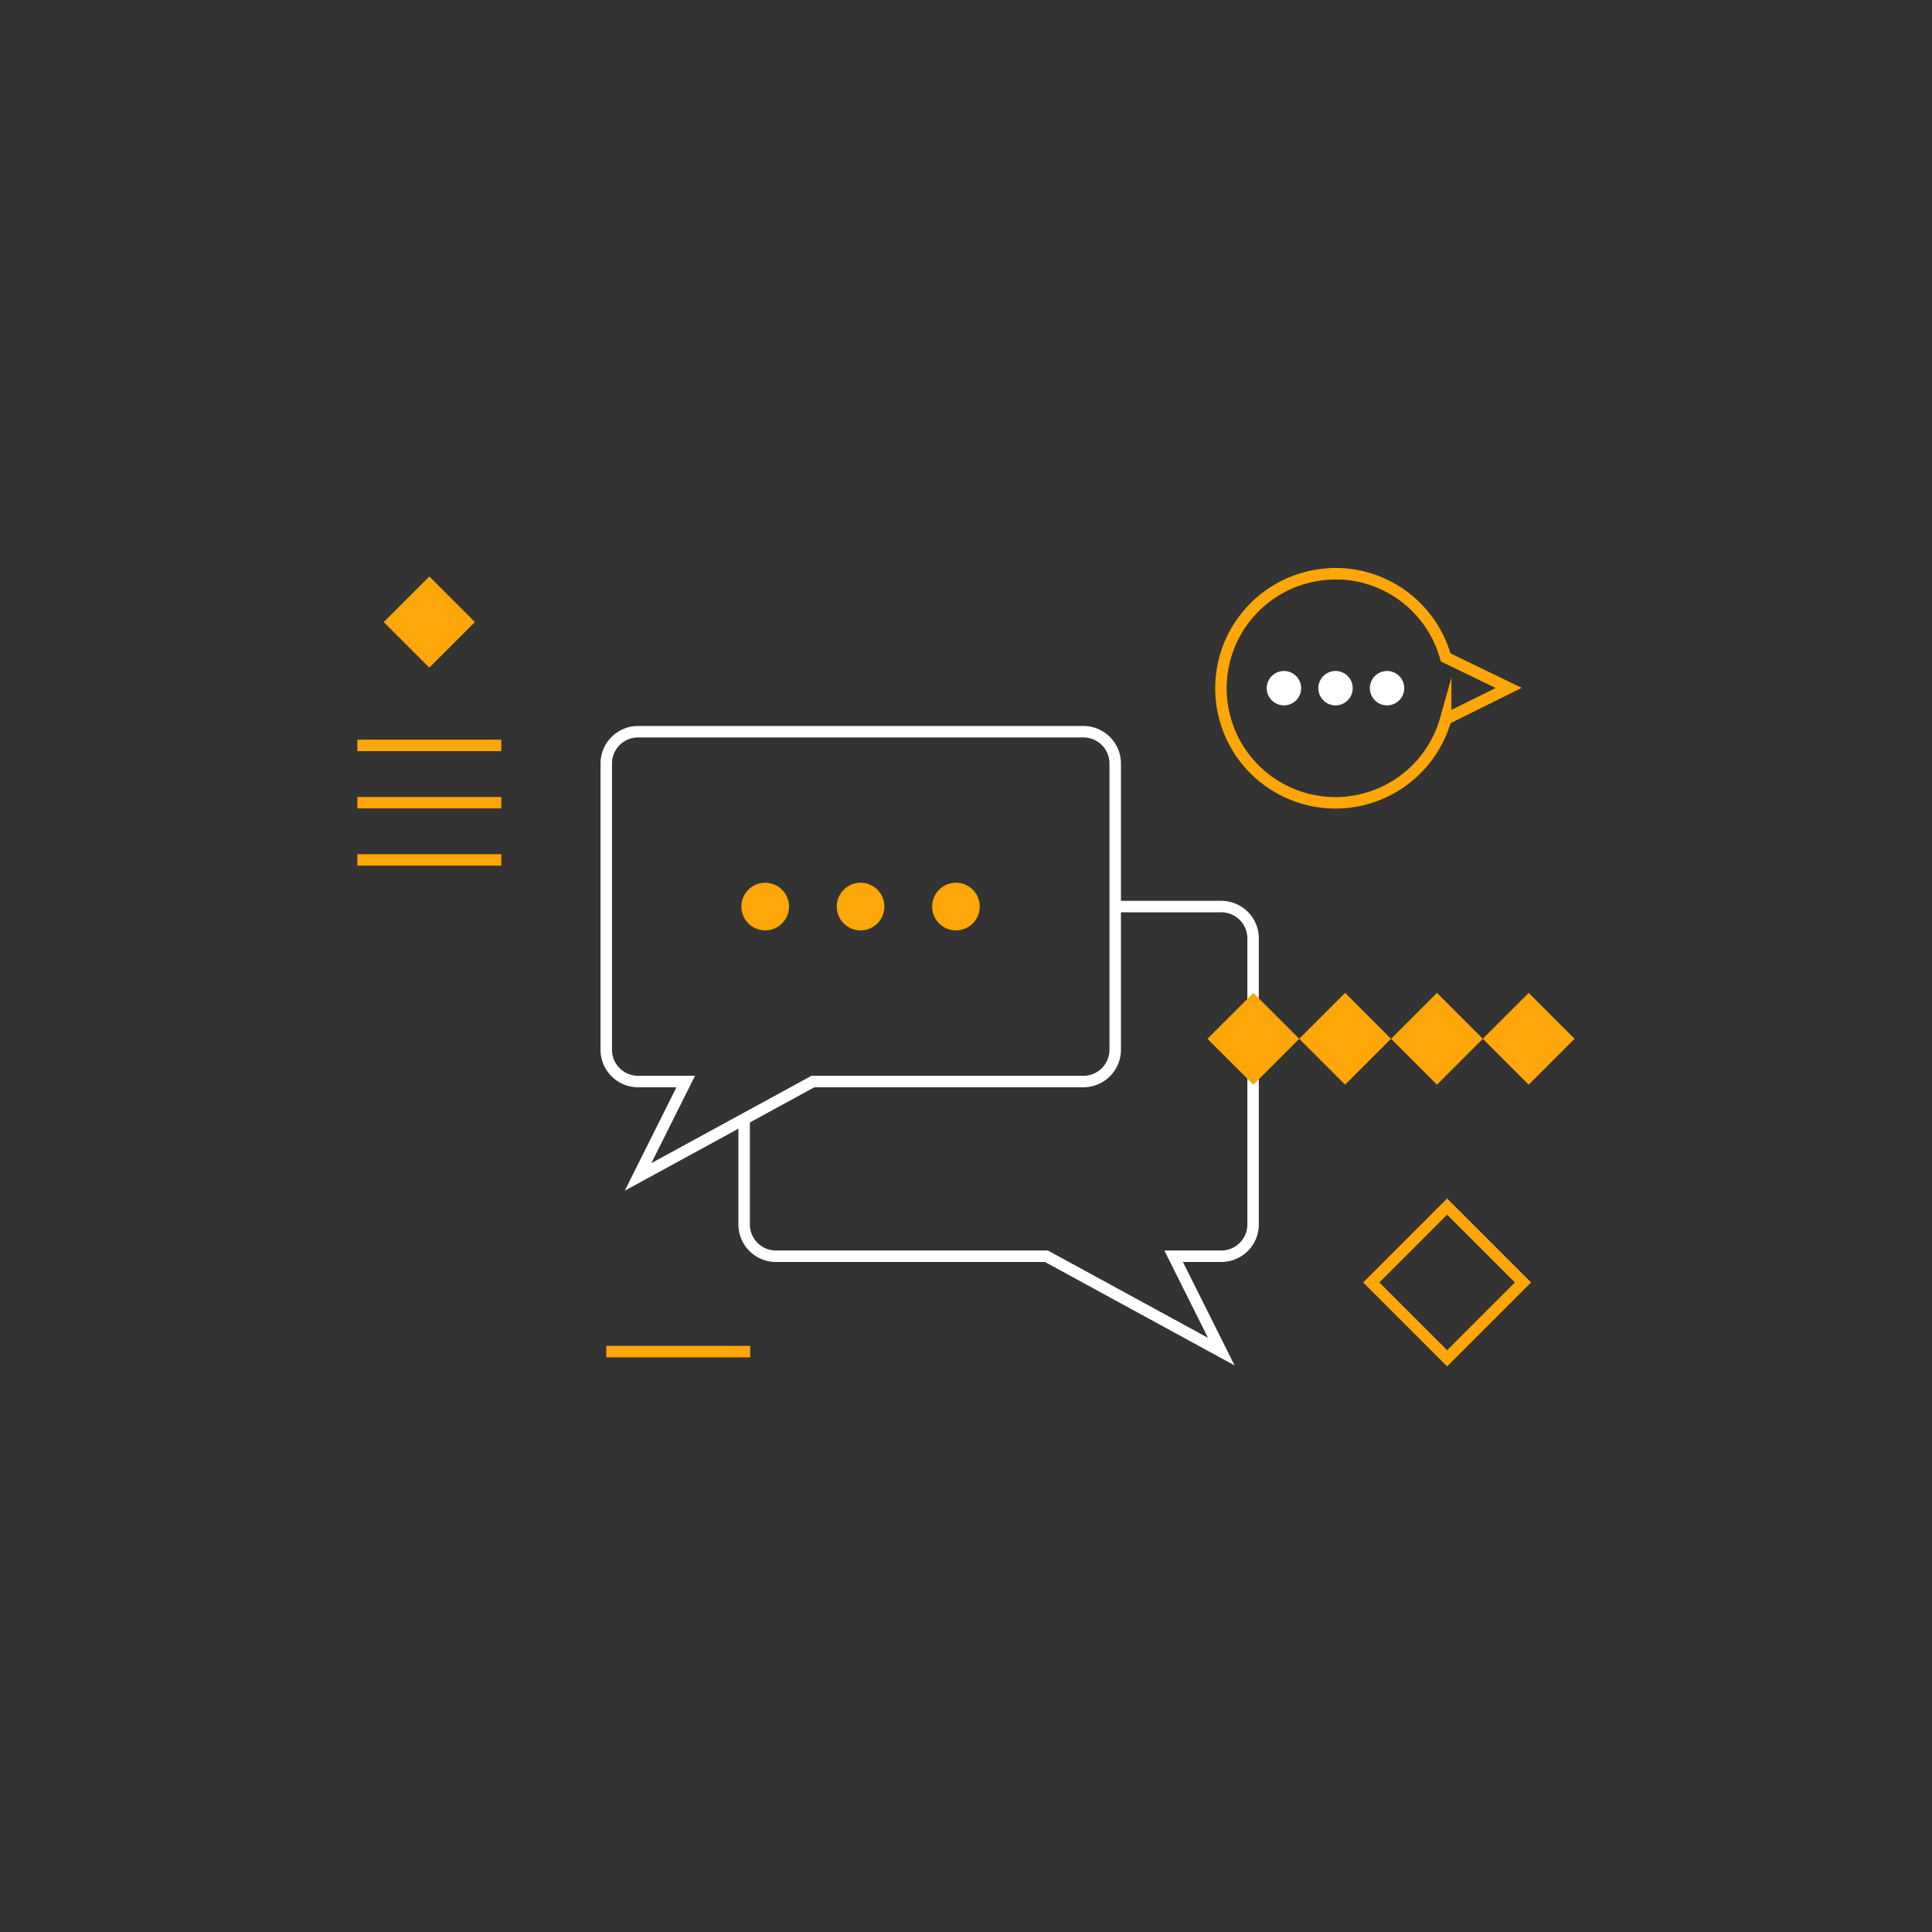 <svg id="_ÎÓÈ_1" data-name="—ÎÓÈ_1" xmlns="http://www.w3.org/2000/svg" viewBox="0 0 300 300"><rect x="0" y="0" width="300" height="300" fill="#333333" stroke="none"/><defs><style>.cls-1,.cls-3{fill:none;stroke-miterlimit:10;stroke-width:1.78px;}.cls-1{stroke:#ffa608;}.cls-2{fill:#ffa608;}.cls-3{stroke:#fff;}.cls-4{fill:#fff;}</style></defs><line class="cls-1" x1="55.49" y1="115.75" x2="77.84" y2="115.75"/><line class="cls-1" x1="55.49" y1="133.53" x2="77.84" y2="133.53"/><line class="cls-1" x1="55.49" y1="124.64" x2="77.84" y2="124.64"/><rect class="cls-1" x="216.38" y="190.81" width="16.66" height="16.66" transform="translate(206.63 -100.57) rotate(45)"/><rect class="cls-2" x="61.66" y="91.59" width="10.01" height="10.01" transform="translate(87.83 -18.85) rotate(45)"/><path class="cls-3" d="M168.19,113.62H99.08a4.94,4.94,0,0,0-4.94,4.93V163a4.94,4.94,0,0,0,4.94,4.94h7.4l-7.4,14.81,27.15-14.81h42a4.94,4.94,0,0,0,4.94-4.94V118.55A4.94,4.94,0,0,0,168.19,113.62Z"/><circle class="cls-2" cx="118.82" cy="140.77" r="3.7"/><circle class="cls-2" cx="133.63" cy="140.77" r="3.7"/><circle class="cls-2" cx="148.44" cy="140.77" r="3.7"/><path class="cls-3" d="M115.55,173.74v16.4a4.94,4.94,0,0,0,4.94,4.93h42l27.15,14.81-7.4-14.81h7.4a4.94,4.94,0,0,0,4.94-4.93V145.71a4.94,4.94,0,0,0-4.94-4.94H173.13"/><rect class="cls-2" x="189.58" y="156.26" width="10.08" height="10.08" transform="translate(171.06 -90.37) rotate(45)"/><rect class="cls-2" x="203.83" y="156.26" width="10.08" height="10.08" transform="translate(175.23 -100.45) rotate(45)"/><rect class="cls-2" x="218.09" y="156.26" width="10.08" height="10.08" transform="translate(179.41 -110.53) rotate(45)"/><rect class="cls-2" x="232.34" y="156.26" width="10.08" height="10.08" transform="translate(183.58 -120.61) rotate(45)"/><circle class="cls-4" cx="215.38" cy="106.86" r="2.67"/><circle class="cls-4" cx="207.38" cy="106.86" r="2.67"/><circle class="cls-4" cx="199.37" cy="106.86" r="2.67"/><path class="cls-1" d="M207.37,89.08a17.76,17.76,0,0,1,17.11,13l9.79,4.74-9.78,4.85a17.78,17.78,0,1,1-17.12-22.57Z"/><line class="cls-1" x1="94.14" y1="209.88" x2="116.49" y2="209.88"/></svg>